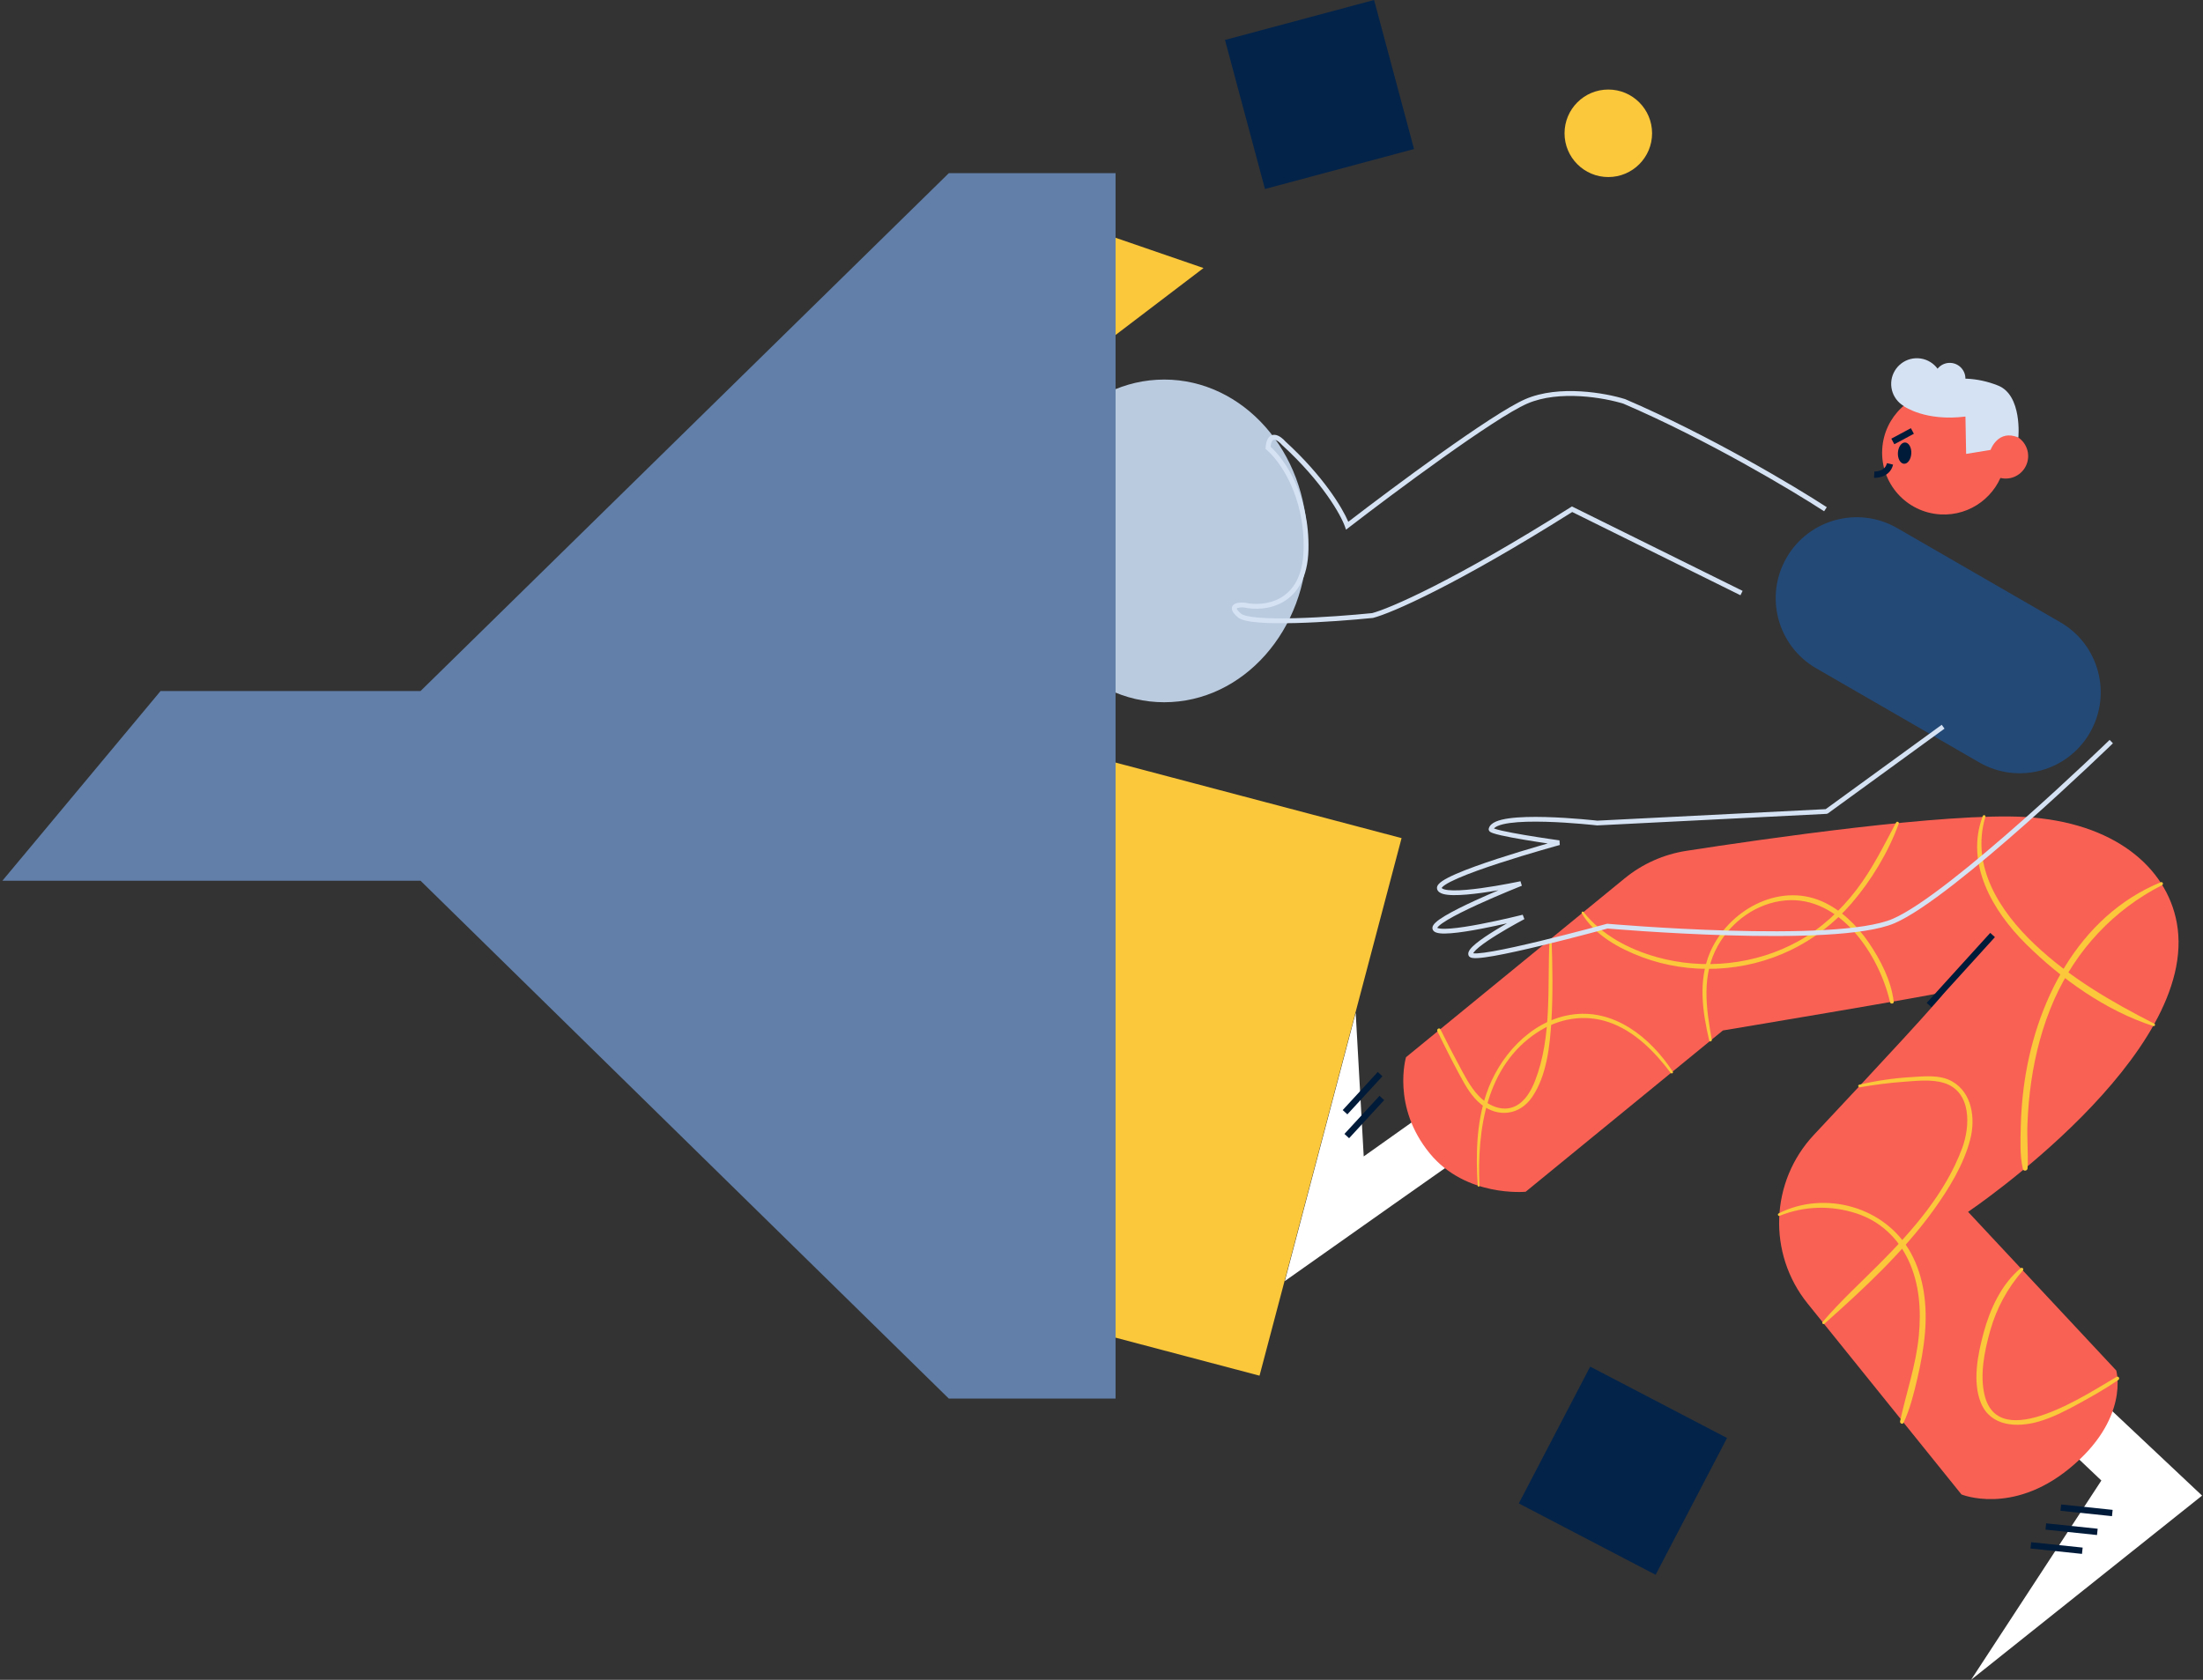 <svg width="708" height="540" viewBox="0 0 708 540" fill="none" xmlns="http://www.w3.org/2000/svg">
<rect x="0" y="0" width="708" height="540" fill="#333333" stroke="none"/>
<path d="M435.692 325.583L438.273 371.745L469.254 349.762C469.254 349.762 482.803 362.895 482.178 363.103C481.553 363.311 412.916 411.82 412.916 411.82L435.692 325.583Z" fill="white"/>
<path d="M672.188 447.363L707.701 480.787L633.465 540L675.333 475.935L651.541 453.332" fill="white"/>
<path d="M604.907 144.419C604.298 155.377 612.685 164.756 623.649 165.366C633.337 165.904 641.792 159.411 644.042 150.322C644.337 149.128 644.525 147.894 644.596 146.624C645.206 135.665 636.818 126.287 625.854 125.677C620.154 125.362 614.88 127.475 611.049 131.128C607.508 134.497 605.202 139.165 604.907 144.419Z" fill="#F96155"/>
<path d="M607.798 122.954C607.544 127.506 611.029 131.403 615.581 131.652C619.605 131.875 623.116 129.178 624.05 125.403C624.172 124.905 624.249 124.397 624.279 123.868C624.533 119.316 621.048 115.42 616.496 115.171C614.128 115.039 611.939 115.918 610.344 117.437C608.885 118.834 607.92 120.774 607.798 122.954Z" fill="#D5E2F3"/>
<path d="M621.591 121.399C621.439 124.173 623.562 126.546 626.331 126.698C628.785 126.835 630.924 125.189 631.493 122.893C631.569 122.593 631.615 122.278 631.636 121.958C631.788 119.184 629.664 116.812 626.895 116.659C625.453 116.578 624.116 117.116 623.146 118.036C622.247 118.884 621.662 120.068 621.591 121.399Z" fill="#D5E2F3"/>
<path fill-rule="evenodd" clip-rule="evenodd" d="M602.281 153.598C602.281 153.598 602.28 153.598 602.337 152.583C602.393 151.569 602.393 151.569 602.392 151.569L602.392 151.569L602.391 151.569C602.394 151.569 602.401 151.569 602.411 151.569C602.431 151.57 602.466 151.57 602.512 151.57C602.605 151.569 602.745 151.565 602.919 151.55C603.269 151.519 603.735 151.446 604.215 151.279C605.155 150.953 606.088 150.302 606.417 148.897L608.396 149.36C607.861 151.643 606.26 152.72 604.881 153.199C604.201 153.435 603.562 153.534 603.096 153.574C602.862 153.595 602.667 153.601 602.526 153.602C602.456 153.603 602.399 153.602 602.358 153.601C602.337 153.6 602.32 153.6 602.307 153.599L602.291 153.598L602.285 153.598L602.282 153.598L602.281 153.598ZM602.391 151.569C602.389 151.569 602.389 151.569 602.389 151.569L602.39 151.569L602.391 151.569Z" fill="#001A39"/>
<path d="M614.251 145.785C614.356 143.896 613.478 142.312 612.29 142.246C611.102 142.18 610.054 143.657 609.949 145.546C609.844 147.434 610.722 149.018 611.91 149.084C613.098 149.15 614.146 147.673 614.251 145.785Z" fill="#001A39"/>
<path d="M637.382 146.222C637.158 150.205 640.207 153.609 644.19 153.828C647.711 154.021 650.779 151.663 651.597 148.366C651.704 147.934 651.775 147.487 651.8 147.025C652.024 143.047 648.976 139.638 644.993 139.419C642.92 139.302 641.004 140.075 639.612 141.401C638.332 142.62 637.489 144.312 637.382 146.222Z" fill="#F96155"/>
<path d="M611.99 130.646C611.99 130.646 618.782 135.523 631.656 133.907L631.874 145.913L639.729 144.627C639.729 144.627 642.122 137.835 648.66 140.659C648.66 140.659 649.976 127.059 642.122 123.934C628.404 118.478 615.683 123.955 611.99 130.646Z" fill="#D5E2F3"/>
<path fill-rule="evenodd" clip-rule="evenodd" d="M432.079 364.518L443.347 352.274L444.842 353.65L433.574 365.894L432.079 364.518Z" fill="#001A39"/>
<path fill-rule="evenodd" clip-rule="evenodd" d="M431.52 356.851L442.788 344.607L444.284 345.984L433.015 358.227L431.52 356.851Z" fill="#001A39"/>
<path fill-rule="evenodd" clip-rule="evenodd" d="M657.596 489.699L674.148 491.436L673.936 493.458L657.384 491.72L657.596 489.699Z" fill="#001A39"/>
<path fill-rule="evenodd" clip-rule="evenodd" d="M652.774 495.765L669.322 497.497L669.11 499.518L652.563 497.786L652.774 495.765Z" fill="#001A39"/>
<path fill-rule="evenodd" clip-rule="evenodd" d="M662.407 483.638L678.959 485.371L678.748 487.392L662.196 485.659L662.407 483.638Z" fill="#001A39"/>
<path d="M671.639 235.563C664.455 248.01 648.538 252.272 636.091 245.089L583.691 214.834C571.244 207.651 566.982 191.733 574.165 179.286C581.349 166.839 597.266 162.577 609.713 169.76L662.113 200.015C674.56 207.198 678.828 223.116 671.639 235.563Z" fill="#234977"/>
<path fill-rule="evenodd" clip-rule="evenodd" d="M615.08 139.442L608.796 142.805L607.837 141.013L614.121 137.65L615.08 139.442Z" fill="#001A39"/>
<path d="M374.157 225.747C399.539 225.747 420.115 202.525 420.115 173.88C420.115 145.235 399.539 122.014 374.157 122.014C348.775 122.014 328.199 145.235 328.199 173.88C328.199 202.525 348.775 225.747 374.157 225.747Z" fill="#BACADF"/>
<path fill-rule="evenodd" clip-rule="evenodd" d="M507.978 125.81C513.847 126.151 519.153 127.318 522.266 128.3L522.303 128.311L522.34 128.327C549.266 139.901 576.722 156.289 587.094 163.043L586.24 164.355C575.919 157.635 548.565 141.308 521.758 129.781C518.757 128.839 513.598 127.705 507.887 127.373C502.144 127.04 495.922 127.524 490.789 129.764C485.587 132.034 474.971 139.117 463.739 147.118C452.54 155.097 440.817 163.922 433.443 169.613L432.586 170.274L432.226 169.253C430.922 165.555 425.039 154.974 412.078 143.1L412.044 143.069L412.014 143.035C411.664 142.629 411.225 142.208 410.77 141.883C410.301 141.548 409.886 141.369 409.572 141.341C409.325 141.319 409.117 141.38 408.906 141.674C408.679 141.991 408.45 142.587 408.334 143.635C412.826 147.59 420.918 159.17 420.515 176.711C420.306 185.781 416.854 190.872 412.469 193.455C408.168 195.989 403.122 196.016 399.768 195.277C399.311 195.244 398.811 195.246 398.37 195.303C397.882 195.366 397.594 195.481 397.477 195.577C397.466 195.586 397.458 195.593 397.454 195.598C397.455 195.617 397.461 195.659 397.49 195.733C397.603 196.018 397.967 196.521 398.86 197.271C399.163 197.526 399.814 197.803 400.893 198.042C401.938 198.274 403.278 198.448 404.852 198.569C407.999 198.811 412.005 198.836 416.314 198.724C424.901 198.5 434.618 197.736 440.969 197.097C443.713 196.377 450.198 193.834 460.717 188.496C471.29 183.131 485.901 174.962 504.818 163.036L505.189 162.802L560.04 189.949L559.345 191.352L505.281 164.595C486.511 176.414 471.98 184.537 461.425 189.893C450.82 195.274 444.191 197.883 441.303 198.628L441.245 198.643L441.186 198.649C434.812 199.292 425.02 200.064 416.355 200.289C412.025 200.401 407.957 200.378 404.733 200.13C403.121 200.007 401.701 199.826 400.554 199.571C399.439 199.324 398.465 198.984 397.852 198.469C396.912 197.679 396.296 196.97 396.035 196.31C395.897 195.964 395.842 195.593 395.931 195.225C396.02 194.853 396.235 194.569 396.487 194.363C396.955 193.982 397.608 193.822 398.17 193.75C398.762 193.674 399.397 193.677 399.944 193.72L400 193.725L400.054 193.737C403.146 194.429 407.789 194.395 411.675 192.106C415.502 189.851 418.75 185.317 418.949 176.675C419.35 159.213 411.082 147.951 407.016 144.568L406.706 144.31L406.736 143.907C406.842 142.505 407.132 141.46 407.633 140.762C408.176 140.005 408.928 139.711 409.712 139.781C410.428 139.845 411.114 140.205 411.679 140.608C412.243 141.01 412.76 141.508 413.168 141.975C425.275 153.074 431.359 163.133 433.313 167.736C440.729 162.029 452.021 153.544 462.831 145.843C474.018 137.874 484.779 130.678 490.162 128.329C495.616 125.949 502.118 125.47 507.978 125.81ZM397.454 195.585C397.454 195.585 397.454 195.586 397.454 195.588L397.454 195.585Z" fill="#D5E2F3"/>
<path d="M338.769 239.926L293.118 412.733L404.788 442.233L450.439 269.426L338.769 239.926Z" fill="#FBC73B"/>
<path d="M330.257 66.707L386.787 86.166L339.686 122.014L330.257 66.707Z" fill="#FBC73B"/>
<path d="M441.602 -0L393.688 12.843L406.531 60.757L454.445 47.914L441.602 -0Z" fill="#032349"/>
<path d="M511.054 439.316L488.106 483.296L532.087 506.244L555.035 462.263L511.054 439.316Z" fill="#032349"/>
<path d="M516.878 56.918C524.647 56.918 530.946 50.62 530.946 42.85C530.946 35.081 524.647 28.782 516.878 28.782C509.109 28.782 502.81 35.081 502.81 42.85C502.81 50.62 509.109 56.918 516.878 56.918Z" fill="#FBC73B"/>
<path d="M358.524 55.668V449.598H304.93L135.141 283.116H0.777L51.593 222.15H135.141L304.93 55.668H358.524Z" fill="#617FA8"/>
<path d="M699.572 296.609C707.406 339.133 632.499 389.567 632.499 389.567L680.124 440.57C680.124 440.57 684.61 456.197 664.877 472.216C646.527 487.112 630.376 480.411 630.376 480.411L580.927 419.039C567.987 402.979 568.856 379.838 582.97 364.789C602.515 343.949 626.316 318.349 624.751 318.908C622.12 319.848 553.706 331.258 553.706 331.258L490.317 383.105C490.317 383.105 471.143 384.979 459.504 370.784C447.153 355.716 451.863 339.855 451.863 339.855L522.126 282.369C527.836 277.695 534.695 274.636 541.991 273.509C566.662 269.688 625.453 261.168 650.809 262.631C679.428 264.287 696.29 278.792 699.572 296.609Z" fill="#F96155"/>
<path d="M475.462 381.199C474.71 363.077 477.596 342.725 493.98 331.924C500.818 327.418 509.079 325.919 516.918 328.561C525.25 331.365 531.753 338.031 536.92 344.899C537.215 345.291 537.881 344.935 537.601 344.503C530.407 333.484 518.59 323.912 504.624 326.244C491.648 328.408 481.614 339.794 477.616 351.829C474.466 361.304 474.283 371.328 474.913 381.199C474.928 381.555 475.482 381.56 475.462 381.199Z" fill="#FBC73B"/>
<path d="M461.942 331.482C464.218 336.217 466.591 340.911 469.086 345.54C470.935 348.964 472.901 352.52 475.995 354.994C481.517 359.409 488.483 358.464 492.445 352.596C497.13 345.661 498.125 336.115 498.603 327.976C499.106 319.416 498.954 310.789 498.659 302.229C498.644 301.792 498.004 301.792 497.978 302.229C497.257 317.079 498.847 333.189 493.381 347.313C492.121 350.569 490.18 354.095 486.877 355.645C482.757 357.58 478.139 355.335 475.238 352.302C472.49 349.426 470.67 345.748 468.801 342.283C466.774 338.529 464.823 334.728 462.933 330.903C462.613 330.232 461.622 330.816 461.942 331.482Z" fill="#FBC73B"/>
<path d="M508.337 293.576C512.442 300.608 520.322 304.901 527.729 307.685C535.325 310.54 543.54 311.749 551.638 311.399C568.49 310.667 584.011 303.184 595.025 290.421C601.447 282.979 606.848 273.986 610.237 264.745C610.419 264.247 609.632 263.927 609.388 264.389C605.415 271.801 601.813 279.239 596.677 285.966C591.571 292.652 585.306 298.484 577.924 302.574C564.202 310.174 547.488 311.897 532.424 307.665C523.447 305.145 514.749 300.567 508.891 293.155C508.632 292.83 508.144 293.241 508.337 293.576Z" fill="#FBC73B"/>
<path d="M550.135 334.24C548.301 324.003 546.756 313.466 552.116 303.976C556.556 296.106 564.624 290.299 573.723 289.461C591.348 287.835 603.983 307.045 607.427 322.195C607.575 322.84 608.687 322.718 608.606 322.037C607.813 315.255 604.409 308.66 600.619 303.077C596.88 297.57 591.617 292.382 585.444 289.71C571.382 283.629 555.307 292.845 549.591 306.125C545.7 315.178 547.117 325.172 549.297 334.469C549.424 335.023 550.232 334.784 550.135 334.24Z" fill="#FBC73B"/>
<path d="M694.491 283.589C667.788 294.532 653.786 322.632 650.342 349.929C649.829 354.004 649.534 358.094 649.432 362.199C649.321 366.594 649.123 371.461 650.103 375.769C650.306 376.653 651.582 376.404 651.622 375.566C651.871 370.851 651.399 366.065 651.582 361.325C651.76 356.737 652.151 352.15 652.816 347.603C654.132 338.605 656.48 329.694 660.168 321.372C667.26 305.364 679.27 292.474 694.888 284.518C695.386 284.259 695.03 283.37 694.491 283.589Z" fill="#FBC73B"/>
<path d="M597.738 349.528C602.306 348.735 606.919 348.11 611.547 347.78C615.729 347.48 620.636 346.871 624.706 348.115C633.698 350.859 633.205 362.102 630.594 369.118C625.234 383.521 614.728 395.537 604.028 406.251C597.871 412.424 591.449 418.323 585.754 424.937C585.403 425.344 585.942 425.887 586.343 425.527C598.866 414.375 611.613 402.604 621.449 388.937C626.341 382.134 631.138 374.341 633.226 366.146C634.897 359.577 633.83 351.306 627.383 347.633C623.441 345.387 618.294 346.002 613.971 346.271C608.408 346.617 602.931 347.414 597.51 348.695C596.956 348.822 597.2 349.619 597.738 349.528Z" fill="#FBC73B"/>
<path d="M571.905 390.853C579.866 387.632 588.543 387.418 596.702 390.096C604.221 392.56 609.947 397.95 613.305 405.063C616.902 412.684 617.466 421.234 616.658 429.52C615.739 438.955 612.619 447.719 610.648 456.909C610.511 457.544 611.446 458.032 611.756 457.376C613.849 452.946 615.078 447.932 616.191 443.172C617.314 438.36 618.223 433.478 618.645 428.555C619.392 419.756 618.396 410.651 614.118 402.802C606.04 387.977 586.481 382.506 571.58 390.091C571.168 390.304 571.458 391.031 571.905 390.853Z" fill="#FBC73B"/>
<path d="M637.209 262.352C631.453 277.665 640.46 292.932 651.124 303.479C662.479 314.712 676.75 324.918 692.068 329.851C692.505 329.994 692.799 329.313 692.383 329.099C678.523 322.017 665.345 314.397 653.954 303.621C642.787 293.059 633.262 278.569 638.068 262.586C638.246 262.027 637.407 261.824 637.209 262.352Z" fill="#FBC73B"/>
<path d="M649.392 407.689C643.204 412.851 639.562 420.786 637.499 428.422C635.639 435.306 633.82 444.141 636.635 451.005C639.765 458.646 648.356 458.991 655.306 456.954C659.7 455.664 663.826 453.535 667.829 451.35C672.249 448.942 676.634 446.453 680.795 443.608C681.394 443.196 680.866 442.251 680.216 442.622C671.426 447.667 642.412 467.435 637.814 448.515C636.203 441.896 637.804 434.163 639.617 427.741C641.68 420.441 645.155 414.121 650.108 408.4C650.535 407.907 649.89 407.272 649.392 407.689Z" fill="#FBC73B"/>
<path fill-rule="evenodd" clip-rule="evenodd" d="M641.127 301.255L620.698 323.762L619.193 322.396L639.622 299.889L641.127 301.255Z" fill="#001A39"/>
<path fill-rule="evenodd" clip-rule="evenodd" d="M624.926 234.228L587.457 261.48L587.047 261.625L513.345 265.338L513.22 265.334L513.306 264.577C513.22 265.334 513.22 265.334 513.22 265.334L513.218 265.334L513.197 265.332L513.127 265.324C513.066 265.317 512.975 265.307 512.855 265.294C512.616 265.268 512.264 265.23 511.816 265.185C510.92 265.093 509.637 264.969 508.093 264.837C505.004 264.574 500.876 264.284 496.713 264.173C492.541 264.062 488.368 264.131 485.173 264.577C483.571 264.801 482.263 265.114 481.336 265.52C480.714 265.793 480.344 266.071 480.139 266.33C480.19 266.35 480.247 266.371 480.31 266.393C480.846 266.584 481.653 266.8 482.666 267.032C484.682 267.494 487.409 267.994 490.159 268.457C492.906 268.919 495.663 269.342 497.735 269.649C498.77 269.803 499.634 269.927 500.238 270.014C500.54 270.057 500.778 270.09 500.94 270.113L501.186 270.147L501.187 270.148C501.187 270.148 501.187 270.148 501.083 270.902C501.284 271.637 501.284 271.638 501.283 271.638L501.282 271.638L501.172 271.668C501.097 271.689 500.987 271.719 500.843 271.759C500.555 271.839 500.133 271.956 499.596 272.107C498.521 272.409 496.986 272.846 495.147 273.381C491.469 274.452 486.576 275.92 481.716 277.509C476.85 279.1 472.037 280.805 468.507 282.349C466.737 283.124 465.325 283.843 464.396 284.471C463.928 284.788 463.624 285.054 463.457 285.262C463.383 285.353 463.353 285.41 463.34 285.44C463.384 285.526 463.557 285.725 464.199 285.909C464.885 286.105 465.871 286.21 467.1 286.228C469.544 286.264 472.747 285.954 475.956 285.516C479.157 285.08 482.332 284.522 484.709 284.073C485.896 283.849 486.883 283.651 487.573 283.51C487.918 283.44 488.189 283.384 488.372 283.345C488.464 283.326 488.535 283.311 488.582 283.301L488.652 283.286L488.652 283.285C488.653 283.285 488.653 283.285 488.813 284.03C489.094 284.739 489.094 284.739 489.093 284.739L489.011 284.772C488.957 284.793 488.875 284.826 488.769 284.868C488.557 284.953 488.246 285.078 487.849 285.238C487.057 285.558 485.927 286.019 484.575 286.582C481.87 287.708 478.282 289.239 474.743 290.863C471.199 292.49 467.727 294.2 465.242 295.682C463.993 296.427 463.032 297.092 462.439 297.641C462.14 297.917 461.977 298.125 461.904 298.263C461.932 298.279 461.971 298.299 462.024 298.321C462.212 298.399 462.501 298.469 462.906 298.516C463.711 298.61 464.827 298.597 466.177 298.491C468.865 298.282 472.334 297.721 475.781 297.062C479.223 296.404 482.62 295.651 485.159 295.063C486.428 294.769 487.481 294.516 488.217 294.336C488.584 294.247 488.873 294.176 489.069 294.127C489.167 294.102 489.242 294.084 489.293 294.071L489.367 294.052L489.368 294.052C489.368 294.052 489.369 294.052 489.555 294.791C489.91 295.465 489.91 295.465 489.91 295.465L489.86 295.491C489.827 295.509 489.777 295.536 489.712 295.57C489.582 295.639 489.391 295.741 489.148 295.873C488.663 296.135 487.969 296.512 487.14 296.974C485.481 297.897 483.283 299.153 481.121 300.49C478.953 301.831 476.845 303.237 475.352 304.459C474.601 305.074 474.041 305.615 473.706 306.055C473.584 306.215 473.505 306.344 473.456 306.444C473.459 306.444 473.461 306.445 473.463 306.445C473.756 306.491 474.207 306.503 474.825 306.469C476.051 306.401 477.775 306.163 479.849 305.797C483.989 305.067 489.424 303.845 494.841 302.538C500.254 301.232 505.635 299.843 509.665 298.78C511.679 298.249 513.355 297.799 514.527 297.482C515.113 297.324 515.573 297.199 515.886 297.114C516.043 297.071 516.163 297.038 516.244 297.016L516.364 296.983L516.366 296.982C516.366 296.982 516.366 296.982 516.568 297.717C516.635 296.958 516.635 296.958 516.635 296.958L516.638 296.958L516.844 296.976C516.982 296.988 517.188 297.005 517.458 297.028C517.998 297.073 518.792 297.138 519.81 297.217C521.847 297.377 524.777 297.596 528.353 297.833C535.504 298.309 545.234 298.859 555.547 299.157C565.863 299.456 576.752 299.502 586.227 298.973C595.736 298.442 603.708 297.335 608.265 295.381C612.859 293.411 619.51 288.856 626.95 283.069C634.371 277.298 642.515 270.351 650.081 263.649C657.645 256.948 664.624 250.498 669.712 245.723C672.256 243.335 674.327 241.366 675.761 239.995C676.479 239.309 677.037 238.773 677.416 238.408C677.605 238.226 677.75 238.086 677.847 237.992L677.991 237.853L677.993 237.851C677.993 237.851 677.993 237.85 678.524 238.398C679.054 238.945 679.054 238.945 679.054 238.945L679.052 238.947L678.906 239.088C678.808 239.183 678.663 239.323 678.473 239.506C678.093 239.872 677.533 240.41 676.814 241.097C675.377 242.471 673.303 244.443 670.755 246.834C665.66 251.616 658.67 258.077 651.091 264.79C643.514 271.502 635.343 278.473 627.886 284.272C620.449 290.056 613.66 294.725 608.866 296.782C604.034 298.854 595.812 299.964 586.312 300.495C576.776 301.027 565.839 300.98 555.503 300.681C545.165 300.381 535.415 299.83 528.252 299.354C524.669 299.116 521.733 298.897 519.691 298.737C518.671 298.657 517.874 298.592 517.332 298.547C517.061 298.524 516.853 298.506 516.714 298.495L516.638 298.488C516.557 298.51 516.439 298.542 516.287 298.584C515.973 298.67 515.512 298.795 514.924 298.954C513.75 299.271 512.071 299.722 510.053 300.254C506.018 301.318 500.625 302.71 495.198 304.02C489.774 305.329 484.302 306.559 480.114 307.298C478.024 307.667 476.228 307.917 474.909 307.99C474.255 308.026 473.678 308.022 473.227 307.951C473.003 307.916 472.769 307.858 472.562 307.757C472.356 307.656 472.1 307.473 471.971 307.151C471.816 306.764 471.861 306.375 471.973 306.05C472.082 305.73 472.273 305.42 472.494 305.13C472.937 304.55 473.604 303.921 474.386 303.28C475.959 301.992 478.137 300.543 480.32 299.194C481.686 298.349 483.063 297.538 484.312 296.821C481.937 297.361 479.02 297.994 476.067 298.559C472.605 299.221 469.07 299.794 466.295 300.011C464.912 300.119 463.681 300.141 462.729 300.03C462.254 299.975 461.811 299.882 461.441 299.729C461.078 299.579 460.694 299.332 460.484 298.911C460.239 298.42 460.361 297.925 460.553 297.557C460.743 297.195 461.052 296.847 461.405 296.521C462.118 295.863 463.188 295.133 464.461 294.373C467.019 292.847 470.552 291.11 474.108 289.478C476.697 288.29 479.31 287.152 481.586 286.185C479.889 286.476 478.031 286.772 476.162 287.027C472.934 287.466 469.64 287.79 467.078 287.752C465.803 287.734 464.658 287.626 463.78 287.375C462.956 287.139 462.073 286.691 461.848 285.771L461.848 285.771C461.705 285.185 461.975 284.67 462.271 284.304C462.577 283.925 463.023 283.56 463.542 283.209C464.589 282.501 466.103 281.738 467.896 280.953C471.496 279.378 476.366 277.655 481.242 276.061C486.124 274.465 491.034 272.992 494.721 271.918C495.714 271.628 496.619 271.368 497.411 271.142C495.346 270.835 492.622 270.417 489.906 269.96C487.149 269.496 484.387 268.99 482.325 268.518C481.3 268.283 480.422 268.051 479.799 267.829C479.495 267.721 479.208 267.6 478.988 267.462C478.882 267.395 478.744 267.294 478.632 267.151C478.515 267.001 478.377 266.731 478.452 266.393C478.695 265.308 479.64 264.6 480.725 264.124C481.839 263.636 483.306 263.299 484.962 263.068C488.284 262.604 492.558 262.537 496.753 262.649C500.957 262.762 505.116 263.054 508.222 263.319C509.776 263.451 511.067 263.576 511.971 263.668C512.423 263.714 512.778 263.752 513.02 263.779C513.141 263.792 513.234 263.802 513.297 263.809L513.33 263.813L586.744 260.114L624.029 232.995L624.926 234.228ZM516.568 297.717L516.635 296.958L516.366 296.982L516.568 297.717ZM489.555 294.791L489.91 295.465L489.368 294.052L489.555 294.791ZM488.813 284.03L489.093 284.739L488.652 283.285L488.813 284.03ZM501.083 270.902L501.283 271.638L501.187 270.148L501.083 270.902Z" fill="#D5E2F3"/>
</svg>
